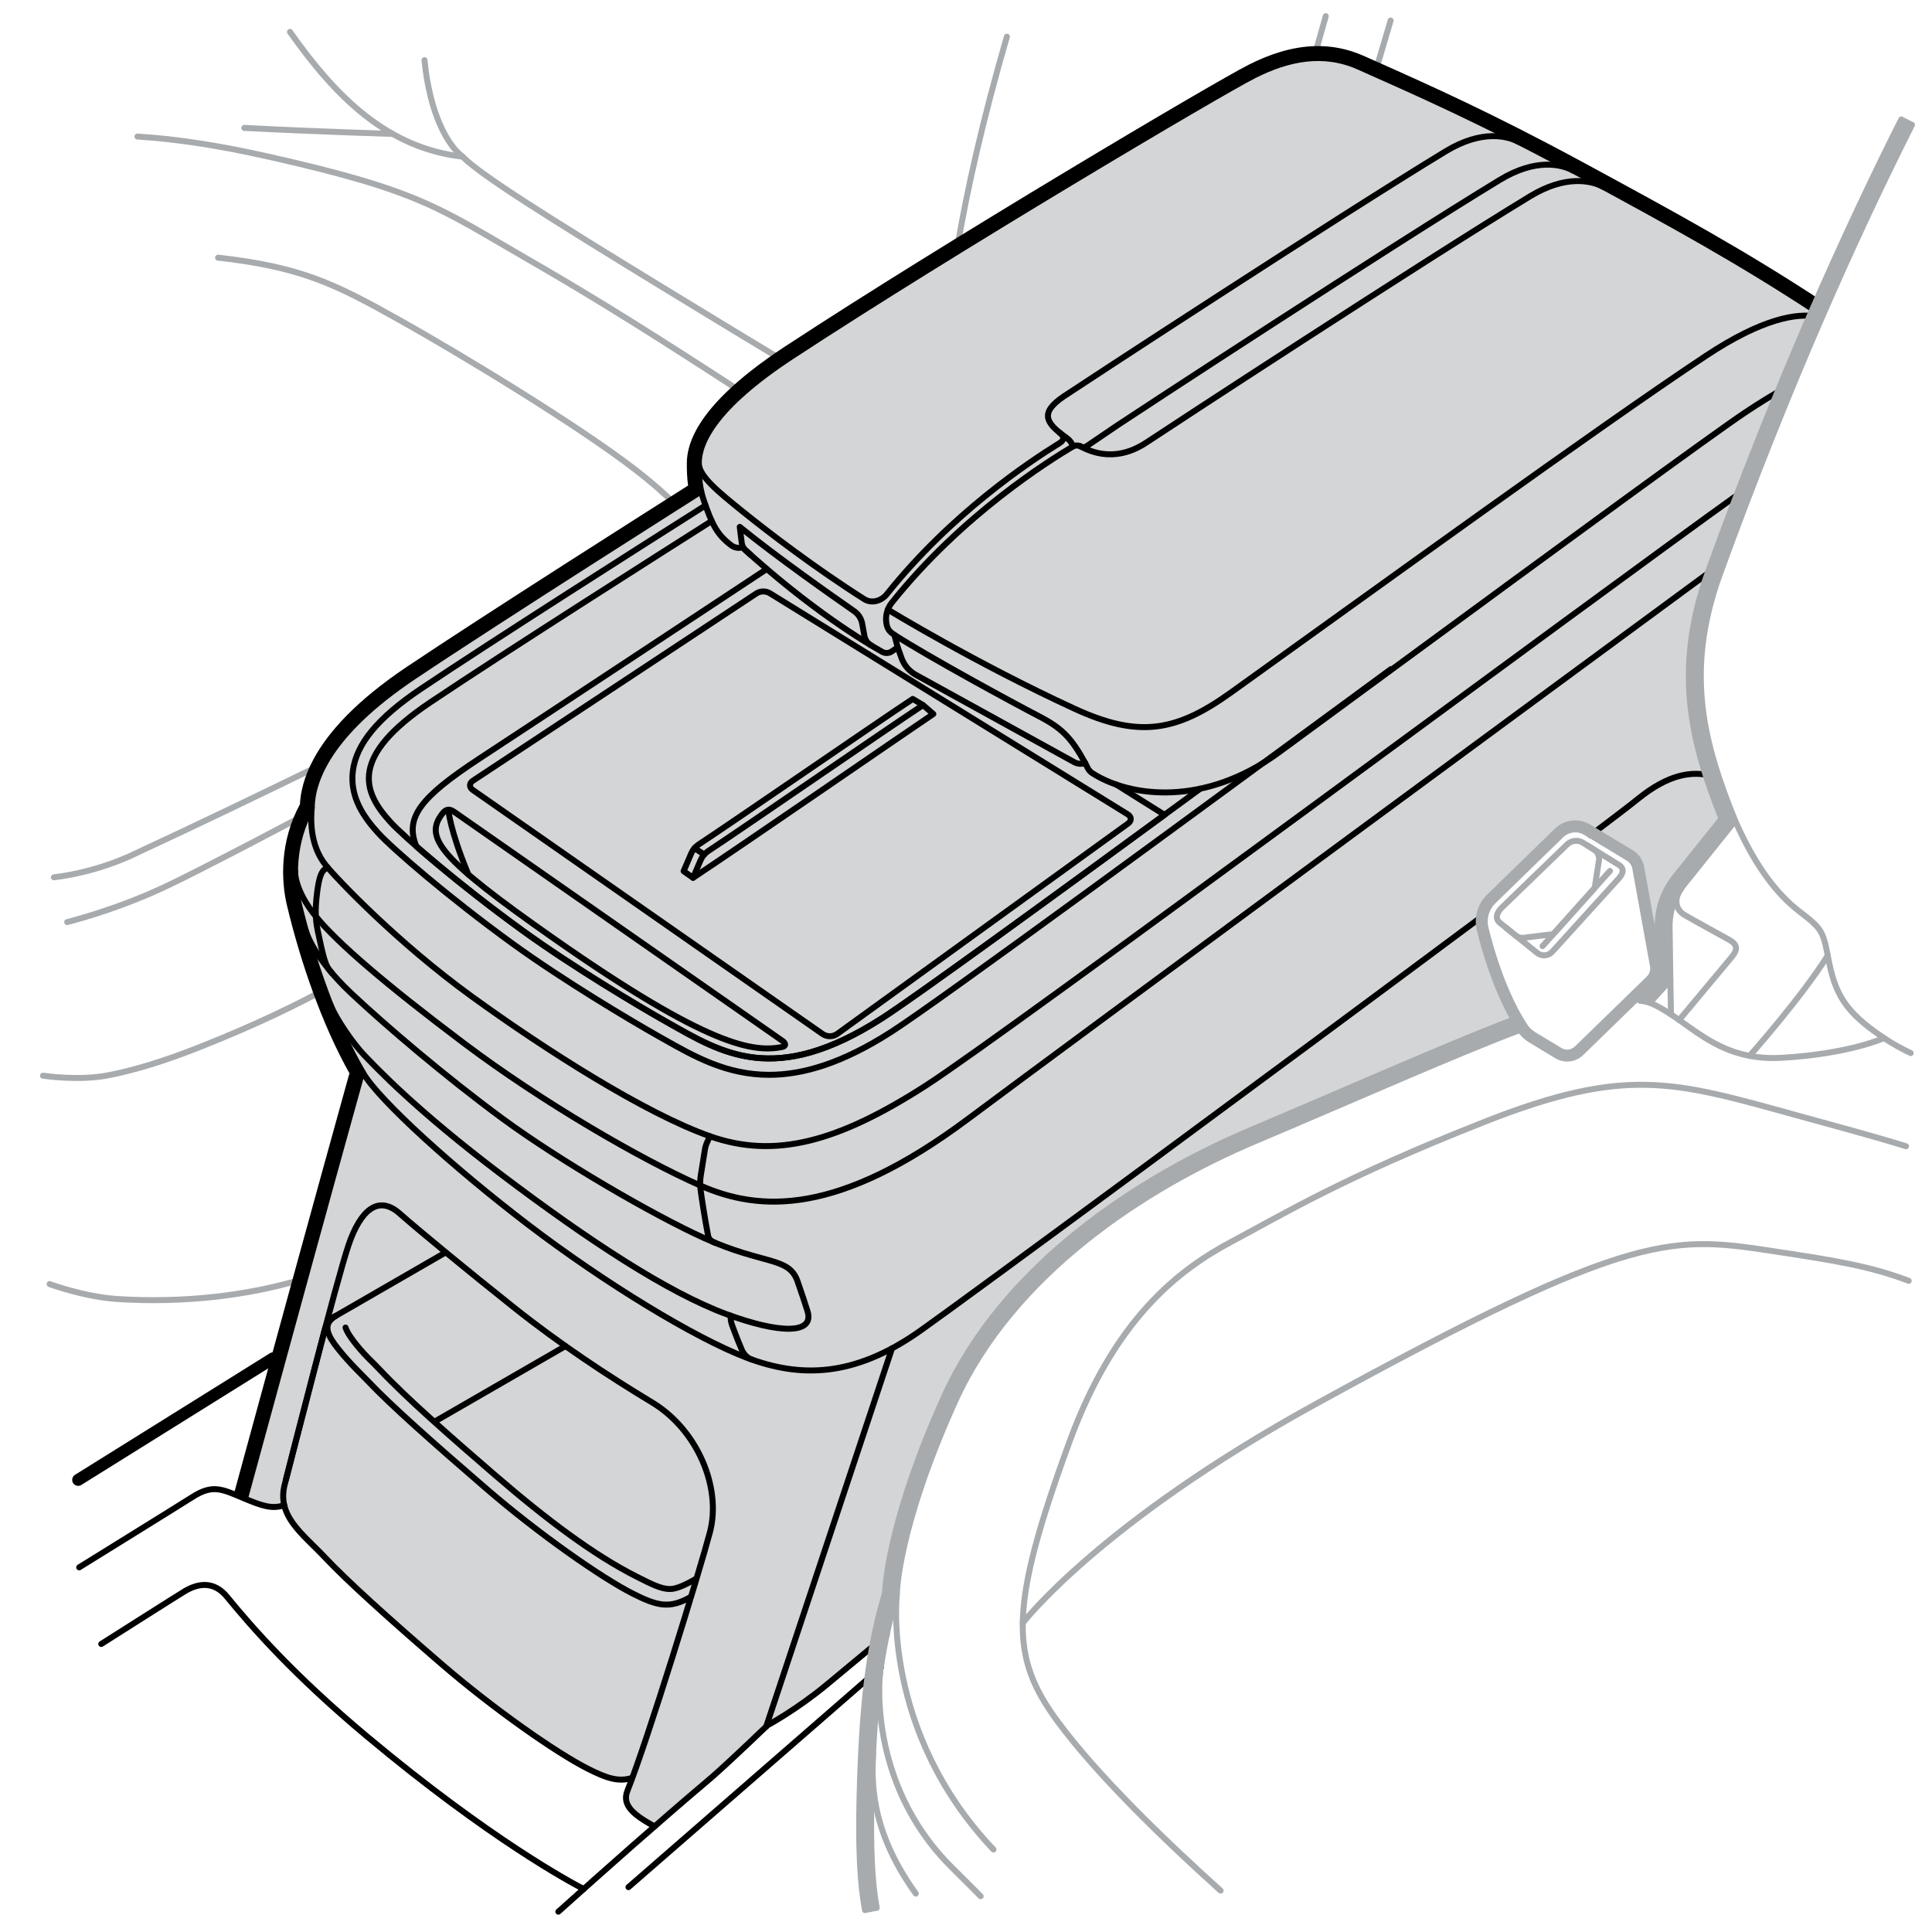 <?xml version="1.0" encoding="UTF-8"?><svg xmlns="http://www.w3.org/2000/svg" width="161.749" height="161.749" viewBox="0 0 161.749 161.749"><g id="uuid-b76fcac2-0acf-4377-8983-55aef8bcf8a9"><path d="m138.809,83.198l1.037-1.144-.065-4.42c-.019-1.313.42-2.592,1.241-3.617l4.252-5.303c-2.627-6.461-4.268-12.428-1.278-20.661,2.929-8.063,5.835-15.268,8.6-21.623l-.447-.293c-6.716-4.407-12.132-7.355-20.055-11.649-8.254-4.473-13.577-6.776-18.318-8.893-2.982-1.331-5.937-.719-8.786.719s-25.088,14.593-38.686,23.51c-6.497,4.26-7.801,7.242-7.801,8.946,0,.601.003,1.456.204,2.368,0,0-17.094,10.82-24.122,15.541s-8.449,8.627-8.485,10.934c-1.669,2.911-1.565,6.031-1.103,7.963,1.131,4.728,2.973,10.088,5.372,14.195l-.008.005c-.078.172-.145.359-.205.565-.177.606-3.732,13.471-6.264,22.743l-3.341,12.235s2.205,1.053,3.246.697c.389,1.653,1.979,2.855,3.39,4.352,1.883,1.998,5.339,5.115,9.749,8.92,4.41,3.805,9.656,7.465,12.279,8.791,1.579.798,2.534,1.11,3.665.782l.048.018c-.144.391-.277.74-.397,1.041-.491,1.229.531,2.029,2.266,2.99,1.532-1.337,3.026-2.624,4.38-3.765l.604-.522c1.651-1.464,4.473-4.18,4.473-4.18,0,0,2.458-1.322,4.979-3.417.413-.343,2.164-1.8,5-4.152.259-1.218.546-2.297.852-3.368,0,0,0-5.369,4.841-16.107,4.841-10.738,15.869-17.931,25.14-21.854,9.281-3.927,16.749-7.269,22.353-9.382l.33-.124c-.033-.043-.065-.088-.095-.134-.655-.993-2.146-3.597-3.279-8.18-.204-.826.045-1.699.654-2.293l5.669-5.517c.552-.538,1.398-.634,2.058-.235l3.563,2.155c.309.187.522.497.587.852l1.903,10.509Z" style="fill:#d3d5d6; stroke-width:0px;"/><path d="m6.63,131.22l3.445-2.135c3.079-1.909,5.477-3.398,6.03-3.751,1.69-1.077,2.447-.681,4.269.085,1.508.634,2.382.954,3.422.599" style="fill:none; stroke:#000; stroke-linecap:round; stroke-linejoin:round; stroke-width:.5px;"/><line x1="6.544" y1="123.898" x2="22.864" y2="113.717" style="fill:none; stroke:#000; stroke-linecap:round; stroke-linejoin:round;"/><path d="m8.478,137.636l3.341-2.119c1.965-1.246,3.375-2.136,3.655-2.303,1.136-.674,2.44-.859,3.526.466,2.095,2.556,5.596,6.574,11.75,11.715,10.289,8.596,17.066,12.214,18.117,12.754" style="fill:none; stroke:#000; stroke-linecap:round; stroke-linejoin:round; stroke-width:.5px;"/><path d="m27.183,82.841c-1.746.959-5.344,2.806-10.574,4.866-2.86,1.127-5.346,1.895-7.574,2.323-2.5.481-5.437.025-5.437.025" style="fill:none; stroke:#a7abae; stroke-linecap:round; stroke-linejoin:round; stroke-width:.5px;"/><path d="m115.104,6.188c.47-1.577.912-3.073,1.321-4.469" style="fill:none; stroke:#a7abae; stroke-linecap:round; stroke-linejoin:round; stroke-width:.5px;"/><path d="m24.274,2.669c3.881,5.493,8.153,9.723,14.457,10.449,1.463,1.495,6.859,4.903,17.438,11.364,4.055,2.476,7.186,4.37,9.505,5.763" style="fill:none; stroke:#a7abae; stroke-linecap:round; stroke-linejoin:round; stroke-width:.5px;"/><path d="m38.731,13.118c-1.274-.972-2.748-3.591-3.193-8.082" style="fill:none; stroke:#a7abae; stroke-linecap:round; stroke-linejoin:round; stroke-width:.5px;"/><path d="m84.299,3.071c-2.021,6.977-3.375,12.934-4.215,18.036" style="fill:none; stroke:#a7abae; stroke-linecap:round; stroke-linejoin:round; stroke-width:.5px;"/><path d="m110.996,1.353c-.315,1.125-.65,2.309-.997,3.514" style="fill:none; stroke:#a7abae; stroke-linecap:round; stroke-linejoin:round; stroke-width:.5px;"/><path d="m20.456,10.708c6.254.324,12.416.5,12.416.5" style="fill:none; stroke:#a7abae; stroke-linecap:round; stroke-linejoin:round; stroke-width:.5px;"/><path d="m18.255,21.571c6.958.781,9.798,2.201,15.123,5.183,5.325,2.982,15.032,8.874,19.809,12.567,1.519,1.174,2.668,2.212,3.528,3.082" style="fill:none; stroke:#a7abae; stroke-linecap:round; stroke-linejoin:round; stroke-width:.5px;"/><path d="m27.22,63.868c-5.602,2.729-10.585,5.128-15.638,7.474-.35.163-3.167,1.628-7.071,2.107" style="fill:none; stroke:#a7abae; stroke-linecap:round; stroke-linejoin:round; stroke-width:.5px;"/><path d="m11.507,11.431c3.338.212,6.804.745,10.982,1.685,12.801,2.878,14.332,4.348,21.831,8.665,5.925,3.411,11.072,6.681,17.893,11.116" style="fill:none; stroke:#a7abae; stroke-linecap:round; stroke-linejoin:round; stroke-width:.5px;"/><path d="m25.873,68.033c-2.858,1.524-5.939,3.139-9.049,4.724-1.166.594-2.263,1.141-3.304,1.624-3.997,1.854-7.896,2.816-7.896,2.816" style="fill:none; stroke:#a7abae; stroke-linecap:round; stroke-linejoin:round; stroke-width:.5px;"/><path d="m25.314,107.102c-4.661,1.391-9.945,1.996-15.437,1.657-2.813-.173-5.723-1.254-5.723-1.254" style="fill:none; stroke:#a7abae; stroke-linecap:round; stroke-linejoin:round; stroke-width:.5px;"/></g><g id="uuid-bc4f741c-4305-4ecc-9557-5c876a910df8"><path d="m133.161,69.927c1.98-1.494,3.371-2.558,3.965-3.04,2.573-2.085,4.52-2.357,6.188-1.93" style="fill:none; stroke:#000; stroke-linecap:round; stroke-linejoin:round; stroke-width:.5px;"/><path d="m30.37,89.772c.018.032.035.063.054.094,1.332,2.262,7.551,7.905,13.835,12.697,6.284,4.793,13.904,9.46,18.27,11.111,4.367,1.651,8.887,1.722,14.532-2.272,4.012-2.839,30.401-22.296,46.94-34.619" style="fill:none; stroke:#000; stroke-linecap:round; stroke-linejoin:round; stroke-width:.5px;"/><path d="m145.68,41.273c-12.797,9.167-61.383,45.241-68.14,49.594-7.384,4.757-12.673,6.177-18.105,4.26-5.431-1.917-13.763-7.226-19.946-11.707-6.182-4.481-11.194-9.738-12.182-10.942-1.456-1.775-1.267-4.102-1.207-4.864" style="fill:none; stroke:#000; stroke-linecap:round; stroke-linejoin:round; stroke-width:.5px;"/><path d="m100.486,66.031c-12.376,9.071-23.75,17.353-26.589,19.182-9.035,5.821-13.457,2.953-18.062.358-2.306-1.299-7.888-4.62-12.125-7.691-5.262-3.814-9.882-7.802-11.046-9.084-2.295-2.528-3.441-5.426,3.349-9.988,6.169-4.146,20.432-13.2,23.571-15.191" style="fill:none; stroke:#000; stroke-linecap:round; stroke-linejoin:round; stroke-width:.5px;"/><path d="m25.623,77.989s.618,2.189,3.756,5.143c2.895,2.724,7.883,6.978,12.662,10.496,4.779,3.518,12.646,8.102,16.953,10.043,4.984,2.247,7.055,1.519,7.781,3.61.449,1.294.563,1.658.824,2.471.643,1.998-2.405,1.893-6.807.261-4.908-1.821-11.511-6.154-18.789-11.656-7.277-5.503-10.579-9.053-11.502-10.011s-2.346-3.023-2.813-4.178" style="fill:none; stroke:#000; stroke-linecap:round; stroke-linejoin:round; stroke-width:.5px;"/><path d="m93.471,65.693l4.028,2.527c-11.177,8.183-20.992,15.312-23.601,16.993-9.035,5.821-13.457,2.953-18.062.358-2.306-1.299-7.888-4.62-12.125-7.691-3.52-2.552-6.753-5.181-8.856-7.026-.966-2.389.289-4.073,5.289-7.352,5.344-3.505,21.848-14.408,24.053-15.864" style="fill:none; stroke:#000; stroke-linecap:round; stroke-linejoin:round; stroke-width:.5px;"/><path d="m65.519,87.15c-.247-.173-27.505-19.189-27.505-19.189-.461-.321-.737-.153-.971.145-1.562,1.999-.304,3.729,9.338,10.477,13.038,9.125,16.721,9.519,19.08,9.079.398-.074.305-.34.058-.513Z" style="fill:none; stroke:#000; stroke-linecap:round; stroke-linejoin:round; stroke-width:.5px;"/><path d="m37.54,67.79s.085,1.598,1.668,5.419" style="fill:none; stroke:#000; stroke-linecap:round; stroke-linejoin:round; stroke-width:.5px;"/><path d="m116.451,56.02c-16.828,12.363-37.77,27.75-41.807,30.351-4.147,2.671-7.458,3.614-10.246,3.614-3.561,0-6.272-1.535-8.795-2.964l-.443-.25c-2.377-1.34-7.998-4.689-12.257-7.776-5.344-3.874-10.049-7.942-11.257-9.274-1.121-1.235-2.374-2.937-2.106-5.148.278-2.284,2.091-4.48,5.706-6.909,5.828-3.916,19.029-12.312,23.808-15.341" style="fill:none; stroke:#000; stroke-linecap:round; stroke-linejoin:round; stroke-width:.5px;"/><path d="m62.961,113.833c-.683-.226-.903-.939-.903-.939,0,0-.309-.697-.779-1.984-.089-.243-.116-.508-.109-.76" style="fill:none; stroke:#000; stroke-linecap:round; stroke-linejoin:round; stroke-width:.5px;"/><path d="m59.435,95.127l-.238.516c-.087.188-.147.388-.18.593l-.348,2.18c-.064.402-.069.819-.013,1.223.108.774.319,2.192.622,3.792.047.249.216.459.449.557l.166.07" style="fill:none; stroke:#000; stroke-linecap:round; stroke-linejoin:round; stroke-width:.5px;"/><path d="m27.426,72.619c-.421.231-.713.471-.926,2.521-.182,1.751.024,2.411.293,3.674.411,1.929.579,2.183,1.005,2.664" style="fill:none; stroke:#000; stroke-linecap:round; stroke-linejoin:round; stroke-width:.5px;"/><path d="m24.704,72.956s-.081,1.535,1.737,3.766c1.818,2.231,5.855,5.691,12.391,10.612,6.536,4.921,14.822,9.725,19.791,11.917,4.968,2.192,11.504,2.577,22.423-5.574,9.538-7.12,48.237-35.597,62.51-46.094" style="fill:none; stroke:#000; stroke-linecap:round; stroke-linejoin:round; stroke-width:.5px;"/><path d="m58.708,41.139c.052.234.117.473.199.711.704,2.059,1.121,2.906,2.312,3.805.261.197.601.261.916.172l.013-.004c5.719,5.232,10.346,7.986,11.714,8.751.25.14.557.127.794-.034l.503-.34.319.893c.214.599.639,1.099,1.196,1.405l13.257,7.308c.283.156.62.184.924.077,0,0,0,0,0,0l.203.407c.092.184.231.338.404.448,3.213,2.049,9.448,2.775,15.598-1.739,3.274-2.403,6.542-4.804,9.667-7.1,14.017-10.298,26.636-19.532,29.346-21.344,1.317-.88,2.442-1.565,3.436-2.099" style="fill:none; stroke:#000; stroke-linecap:round; stroke-linejoin:round; stroke-width:.5px;"/><g id="uuid-c33fefb8-0660-446f-b6af-3156bbfe2349"><path d="m152.56,25.51c-6.746-4.427-12.188-7.388-20.109-11.681-7.641-4.141-12.783-6.43-17.258-8.423-.375-.167-.745-.332-1.111-.495-1.323-.591-2.648-.831-3.959-.8-1.892.045-3.726.653-5.471,1.534-2.888,1.457-25.155,14.631-38.759,23.552-4.247,2.785-6.394,5.088-7.389,6.93-.549,1.016-.751,1.9-.751,2.643,0,.494.001,1.211.124,2.006-2.692,1.706-17.331,10.996-23.71,15.281-4.196,2.819-6.49,5.394-7.679,7.584-.787,1.45-1.085,2.723-1.131,3.766-1.692,3.074-1.572,6.322-1.088,8.345,1.112,4.65,2.911,9.934,5.262,14.085-.034.096-.065.195-.094.295-.179.614-3.736,13.488-6.267,22.756l-3.341,12.235" style="fill:none; stroke:#000; stroke-linecap:round; stroke-linejoin:round; stroke-width:.5px;"/><path d="m152.423,25.72c-6.736-4.42-12.169-7.377-20.091-11.67-7.632-4.136-12.767-6.422-17.241-8.414-.375-.167-.745-.332-1.111-.495-1.288-.575-2.576-.808-3.851-.778-1.842.044-3.639.636-5.364,1.507-2.875,1.451-25.133,14.619-38.735,23.538-4.231,2.775-6.339,5.05-7.306,6.84-.532.985-.721,1.828-.721,2.524,0,.529.001,1.292.148,2.129-2.274,1.441-17.348,11.002-23.845,15.366-4.174,2.804-6.435,5.351-7.599,7.495-.785,1.445-1.068,2.702-1.104,3.716-1.684,3.02-1.569,6.224-1.093,8.217,1.118,4.674,2.93,9.982,5.294,14.12-.047.125-.09.254-.129.388-.179.612-3.735,13.482-6.266,22.751l-3.341,12.235" style="fill:none; stroke:#000; stroke-linecap:round; stroke-linejoin:round; stroke-width:.5px;"/><path d="m152.286,25.928c-6.726-4.414-12.151-7.366-20.073-11.659-7.624-4.132-12.751-6.415-17.224-8.406-.375-.167-.745-.332-1.112-.495-1.253-.559-2.504-.786-3.743-.756-1.793.043-3.552.62-5.258,1.48-2.862,1.444-25.11,14.606-38.71,23.524-4.216,2.764-6.284,5.012-7.223,6.75-.515.953-.691,1.756-.691,2.405,0,.564.002,1.373.174,2.25-1.678,1.063-17.331,10.985-23.982,15.453-4.152,2.789-6.379,5.309-7.518,7.407-.783,1.442-1.05,2.682-1.075,3.666-1.676,2.966-1.567,6.127-1.097,8.09,1.125,4.7,2.951,10.033,5.327,14.158-.062.15-.116.309-.166.478-.178.609-3.733,13.477-6.265,22.747l-3.341,12.235" style="fill:none; stroke:#000; stroke-linecap:round; stroke-linejoin:round; stroke-width:.5px;"/></g><path d="m152.149,26.137c-6.716-4.407-12.132-7.355-20.055-11.649-8.254-4.473-13.577-6.776-18.318-8.893-2.982-1.331-5.937-.719-8.786.719s-25.088,14.593-38.686,23.51c-6.497,4.26-7.801,7.242-7.801,8.946,0,.601.003,1.456.204,2.368h0s-17.094,10.82-24.123,15.541-8.449,8.627-8.485,10.934c-1.669,2.911-1.565,6.031-1.103,7.963,1.131,4.728,2.973,10.088,5.372,14.195l-.008.005c-.078.172-.145.359-.205.565-.177.606-3.732,13.471-6.264,22.743l-3.341,12.235" style="fill:none; stroke:#000; stroke-linecap:round; stroke-linejoin:round; stroke-width:.5px;"/><path d="m90.393,37.336c2.687,1.479,4.784.261,5.748-.394.994-.674,23.075-15.123,31.959-20.51,3.022-1.833,5.176-1.303,6.151-.774" style="fill:none; stroke:#000; stroke-linecap:round; stroke-linejoin:round; stroke-width:.5px;"/><path d="m127.177,11.897c-.975-.529-3.129-1.059-6.151.774-8.884,5.387-30.965,19.835-31.959,20.51-2.01,1.366-1.583,2.205.211,3.464.331.232.488.516.562.727" style="fill:none; stroke:#000; stroke-linecap:round; stroke-linejoin:round; stroke-width:.5px;"/><path d="m131.717,14.285c-.975-.529-3.129-1.059-6.151.774-8.884,5.387-30.965,19.835-31.959,20.51l-2.638,1.79c-.141.096-.323.105-.473.024l-.006-.003c-.217-.117-.48-.112-.692.015-1.841,1.097-9.235,5.664-15.139,13.067-.419.526-.575,1.217-.42,1.871l.011.044c.061.257.214.482.43.634l.197.138.28,1.053" style="fill:none; stroke:#000; stroke-linecap:round; stroke-linejoin:round; stroke-width:.5px;"/><path d="m74.877,53.148c2.869,1.85,9.828,5.634,12.126,6.828,1.894.984,2.691,1.787,3.852,3.909" style="fill:none; stroke:#000; stroke-linecap:round; stroke-linejoin:round; stroke-width:.5px;"/><path d="m72.902,54.017c-.28-.171-.473-.453-.532-.776l-.185-1.025c-.077-.425-.319-.802-.673-1.048-1.636-1.136-6.527-4.564-9.579-7.058l.166,1.34c.03.241.146.464.326.627l.417.377" style="fill:none; stroke:#000; stroke-linecap:round; stroke-linejoin:round; stroke-width:.5px;"/><path d="m58.503,38.771c0,1.09,1.624,2.396,3.701,4.074,2.077,1.677,6.044,4.713,10.144,7.312.676.429,1.49.104,1.891-.4,5.363-6.725,11.924-11.091,14.462-12.657.582-.359.228-.709-.005-.89" style="fill:none; stroke:#000; stroke-linecap:round; stroke-linejoin:round; stroke-width:.5px;"/><path d="m74.331,51.039s7.312,4.468,15.645,8.302c5.391,2.48,8.521,1.903,13.073-1.358,11.928-8.547,30.719-22.187,39.778-28.196,4.731-3.138,7.618-3.582,9.255-3.283" style="fill:none; stroke:#000; stroke-linecap:round; stroke-linejoin:round; stroke-width:.5px;"/><path d="m23.941,123.861c.362-1.438,4.254-16.736,5.248-19.647.994-2.911,2.485-4.189,4.26-2.627s5.751,4.828,9.585,7.881c3.834,3.053,7.81,5.68,11.573,7.952,3.763,2.272,5.822,7.1,4.828,10.863-.876,3.316-5.205,17.385-6.904,21.638-.491,1.229.531,2.029,2.266,2.99" style="fill:none; stroke:#000; stroke-linecap:round; stroke-linejoin:round; stroke-width:.5px;"/><path d="m74.233,136.876c-2.836,2.352-4.587,3.809-5,4.152-2.521,2.095-4.979,3.417-4.979,3.417,0,0-2.822,2.716-4.473,4.18l-.604.522c-3.792,3.196-8.686,7.54-12.432,10.902" style="fill:none; stroke:#000; stroke-linecap:round; stroke-linejoin:round; stroke-width:.5px;"/><line x1="64.147" y1="144.548" x2="74.68" y2="112.887" style="fill:none; stroke:#000; stroke-linecap:round; stroke-linejoin:round; stroke-width:.5px;"/><line x1="52.615" y1="157.995" x2="73.746" y2="139.602" style="fill:none; stroke:#000; stroke-linecap:round; stroke-linejoin:round; stroke-width:.5px;"/><g id="uuid-da75a34a-f185-4aed-bfda-fca214dfd859"><path d="m127.066,85.23c-3.885,1.465-8.652,3.514-14.256,5.921-2.536,1.09-5.247,2.254-8.133,3.476-9.36,3.961-20.668,11.286-25.662,22.364-4.42,9.804-4.877,15.373-4.924,16.359-1.067,3.753-1.892,7.638-2.125,16.944-.112,4.45.038,7.423.454,9.625" style="fill:none; stroke:#a7abae; stroke-linecap:round; stroke-linejoin:round; stroke-width:.5px;"/><path d="m127.154,85.464c-3.879,1.463-8.64,3.509-14.245,5.917-2.536,1.09-5.248,2.255-8.135,3.476-9.338,3.951-20.576,11.244-25.532,22.237-4.473,9.921-4.869,15.445-4.904,16.298-1.064,3.738-1.89,7.599-2.123,16.908-.111,4.445.039,7.397.449,9.572" style="fill:none; stroke:#a7abae; stroke-linecap:round; stroke-linejoin:round; stroke-width:.5px;"/><path d="m127.242,85.698c-3.872,1.46-8.628,3.504-14.235,5.913-2.536,1.09-5.248,2.255-8.136,3.477-9.316,3.942-20.484,11.201-25.401,22.109-4.537,10.063-4.86,15.539-4.883,16.236-1.061,3.724-1.888,7.559-2.122,16.874-.111,4.44.04,7.371.445,9.52" style="fill:none; stroke:#a7abae; stroke-linecap:round; stroke-linejoin:round; stroke-width:.5px;"/><path d="m127.331,85.932c-3.866,1.458-8.615,3.499-14.225,5.908-2.536,1.09-5.249,2.255-8.137,3.477-9.294,3.933-20.392,11.159-25.271,21.982-4.854,10.767-4.863,16.209-4.853,16.14-1.063,3.72-1.896,7.525-2.13,16.873-.111,4.435.041,7.345.441,9.467" style="fill:none; stroke:#a7abae; stroke-linecap:round; stroke-linejoin:round; stroke-width:.5px;"/></g><path d="m127.419,86.165c-5.604,2.114-13.071,5.455-22.353,9.382-9.272,3.923-20.3,11.117-25.14,21.854-4.841,10.738-4.841,16.107-4.841,16.107-1.056,3.697-1.887,7.48-2.12,16.811-.111,4.43.042,7.319.437,9.414" style="fill:none; stroke:#a7abae; stroke-linecap:round; stroke-linejoin:round; stroke-width:.5px;"/><g id="uuid-ea95e98b-cf23-4997-b42e-cba144bcfbfc"><path d="m159.181,9.998c-4.695,9.317-10.367,21.862-16.125,37.715-3.027,8.335-1.467,14.473,1.072,20.833l-3.886,4.846c-.967,1.206-1.484,2.711-1.461,4.257l.059,4.025-1.057,1.166c-.131-.023-.264-.041-.398-.055" style="fill:none; stroke:#a7abae; stroke-linecap:round; stroke-linejoin:round; stroke-width:.5px;"/><path d="m159.404,10.11c-4.69,9.309-10.359,21.845-16.114,37.688-3.018,8.31-1.438,14.407,1.123,20.791l-3.977,4.96c-.931,1.161-1.428,2.609-1.406,4.097l.06,4.124-1.217,1.343c-.167-.034-.339-.06-.515-.078" style="fill:none; stroke:#a7abae; stroke-linecap:round; stroke-linejoin:round; stroke-width:.5px;"/><path d="m159.628,10.223c-4.686,9.3-10.351,21.828-16.102,37.661-3.01,8.285-1.408,14.34,1.175,20.747l-4.068,5.074c-.894,1.115-1.372,2.507-1.351,3.937l.062,4.223-1.38,1.523c-.201-.048-.41-.082-.629-.105" style="fill:none; stroke:#a7abae; stroke-linecap:round; stroke-linejoin:round; stroke-width:.5px;"/><path d="m159.851,10.335c-4.682,9.292-10.343,21.81-16.09,37.633-3,8.26-1.379,14.271,1.226,20.704l-4.16,5.188c-.858,1.07-1.316,2.405-1.296,3.777l.063,4.321-1.548,1.708c-.23-.064-.477-.108-.739-.136" style="fill:none; stroke:#a7abae; stroke-linecap:round; stroke-linejoin:round; stroke-width:.5px;"/></g><path d="m160.074,10.448c-4.678,9.284-10.335,21.793-16.079,37.606-2.99,8.233-1.349,14.2,1.278,20.661l-4.252,5.303c-.822,1.025-1.26,2.303-1.241,3.617l.065,4.42-1.72,1.898c-.254-.083-.535-.14-.844-.172" style="fill:none; stroke:#a7abae; stroke-linecap:round; stroke-linejoin:round; stroke-width:.5px;"/><path d="m138.125,83.952c3.247,1.351,5.391,4.927,11.035,4.608,5.644-.32,8.573-1.651,8.573-1.651" style="fill:none; stroke:#a7abae; stroke-linecap:round; stroke-linejoin:round; stroke-width:.5px;"/><path d="m145.274,68.715c1.704,3.869,3.514,6.159,5.378,7.597,1.864,1.438,1.97,1.597,2.396,3.834.575,3.018,1.331,4.526,4.686,6.763.703.469,1.457.888,2.232,1.255" style="fill:none; stroke:#a7abae; stroke-linecap:round; stroke-linejoin:round; stroke-width:.5px;"/><path d="m75.085,133.508s-1.322,11.403,8.089,21.335" style="fill:none; stroke:#a7abae; stroke-linecap:round; stroke-linejoin:round; stroke-width:.5px;"/><path d="m73.684,140.036s-1.174,9.134,5.944,16.247c.886.885,1.71,1.707,2.474,2.468" style="fill:none; stroke:#a7abae; stroke-linecap:round; stroke-linejoin:round; stroke-width:.5px;"/><path d="m73.096,146.742c-.085,2.182-.355,6.333,3.576,11.79" style="fill:none; stroke:#a7abae; stroke-linecap:round; stroke-linejoin:round; stroke-width:.5px;"/><path d="m159.8,107.232c-3.159-1.211-6.247-1.709-10.664-2.379-9.068-1.377-11.902-2.197-39.007,12.71-18.113,9.962-24.5,18.316-24.5,18.316" style="fill:none; stroke:#a7abae; stroke-linecap:round; stroke-linejoin:round; stroke-width:.5px;"/><path d="m159.57,95.964c-2.8-.866-5.775-1.661-9.181-2.6-10.295-2.84-14.24-4.119-26.128.568-11.888,4.686-16.784,7.697-21.163,10.027-4.378,2.33-9.781,6.427-13.556,16.74-5.115,13.976-4.981,18.009-.997,23.419,3.277,4.449,8.815,9.82,13.645,14.167" style="fill:none; stroke:#a7abae; stroke-linecap:round; stroke-linejoin:round; stroke-width:.5px;"/><path d="m140.581,85.396l4.28-5.128c.546-.628.759-1.107-.093-1.586s-2.822-1.544-3.728-2.077-.806-1.533-.316-2.18" style="fill:none; stroke:#a7abae; stroke-linecap:round; stroke-linejoin:round; stroke-width:.5px;"/><line x1="139.845" y1="82.054" x2="139.895" y2="84.926" style="fill:none; stroke:#a7abae; stroke-linecap:round; stroke-linejoin:round; stroke-width:.5px;"/><path d="m146.479,88.398s4.304-4.84,6.542-8.396" style="fill:none; stroke:#a7abae; stroke-linecap:round; stroke-linejoin:round; stroke-width:.5px;"/><g id="uuid-c4783911-c71d-4244-8646-c5b8a2efaa2d"><path d="m127.237,86.183c.233.353.543.653.907.873l2.193,1.326c.327.198.7.272,1.059.231s.706-.198.979-.465l6.024-5.862c.2-.195.345-.433.428-.691s.103-.536.053-.811l-1.482-8.186c-.045-.248-.142-.481-.282-.684s-.322-.377-.538-.507l-3.563-2.155c-.427-.258-.915-.356-1.385-.302s-.923.259-1.28.607l-5.669,5.517c-.368.358-.628.801-.764,1.279-.137.478-.15.993-.027,1.492,1.147,4.64,2.661,7.297,3.347,8.336Z" style="fill:none; stroke:#a7abae; stroke-linecap:round; stroke-linejoin:round; stroke-width:.5px;"/><path d="m127.341,86.114c.223.338.52.625.867.835l2.193,1.326c.302.183.647.252.98.214s.653-.183.906-.43l6.024-5.862c.185-.18.319-.4.396-.639s.095-.496.049-.75l-1.482-8.186c-.042-.23-.132-.446-.262-.635s-.299-.35-.5-.471l-3.563-2.155c-.403-.244-.863-.336-1.306-.285s-.87.244-1.208.573l-5.669,5.517c-.352.343-.601.767-.731,1.224-.131.458-.144.95-.026,1.428,1.143,4.626,2.652,7.27,3.33,8.297Z" style="fill:none; stroke:#a7abae; stroke-linecap:round; stroke-linejoin:round; stroke-width:.5px;"/><path d="m127.445,86.045c.213.322.496.596.828.797l2.193,1.326c.278.168.595.232.901.197s.601-.169.833-.395l6.024-5.862c.17-.166.294-.368.364-.588s.087-.456.045-.69l-1.482-8.186c-.038-.213-.122-.412-.242-.586s-.277-.323-.462-.435l-3.563-2.155c-.378-.229-.81-.316-1.227-.268s-.818.23-1.135.538l-5.669,5.517c-.337.328-.573.732-.698,1.169-.125.437-.137.907-.025,1.363,1.139,4.611,2.642,7.242,3.313,8.258Z" style="fill:none; stroke:#a7abae; stroke-linecap:round; stroke-linejoin:round; stroke-width:.5px;"/><path d="m127.549,85.977c.203.307.473.568.788.759l2.193,1.326c.254.153.543.211.822.179s.548-.154.76-.361l6.024-5.862c.155-.151.268-.336.332-.536s.08-.416.041-.629l-1.482-8.186c-.035-.195-.112-.378-.222-.538s-.254-.296-.423-.399l-3.563-2.155c-.354-.214-.758-.295-1.148-.251s-.765.215-1.062.503l-5.669,5.517c-.321.312-.546.697-.665,1.113-.119.417-.131.864-.024,1.299,1.136,4.597,2.633,7.215,3.296,8.219Z" style="fill:none; stroke:#a7abae; stroke-linecap:round; stroke-linejoin:round; stroke-width:.5px;"/></g><path d="m127.654,85.908c.193.292.449.54.749.721l2.193,1.326c.459.277,1.047.21,1.431-.164l6.024-5.862c.281-.273.407-.668.338-1.054l-1.482-8.186c-.064-.355-.278-.665-.587-.852l-3.563-2.155c-.66-.399-1.505-.302-2.058.235l-5.669,5.517c-.61.594-.859,1.467-.654,2.293,1.132,4.583,2.623,7.187,3.279,8.18Z" style="fill:none; stroke:#a7abae; stroke-linecap:round; stroke-linejoin:round; stroke-width:.5px;"/><path d="m132.524,70.554c-.422-.26-.965-.201-1.321.144-1.462,1.413-5.092,4.921-5.455,5.273-.457.441-.602.941-.176,1.286l3.115,2.519c.384.311.942.267,1.274-.099l5.578-6.146c.445-.491.386-.879-.008-1.122l-3.007-1.854Z" style="fill:none; stroke:#a7abae; stroke-linecap:round; stroke-linejoin:round; stroke-width:.5px;"/><path d="m126.115,77.696l.763.617c.172.139.388.212.609.207l2.558-.315,3.464-3.864.37-2.412c.007-.33-.161-.638-.442-.811l-.54-.333" style="fill:none; stroke:#a7abae; stroke-linecap:round; stroke-linejoin:round; stroke-width:.5px;"/><line x1="129.144" y1="79.21" x2="134.787" y2="72.915" style="fill:none; stroke:#a7abae; stroke-linecap:round; stroke-linejoin:round; stroke-width:.5px;"/><path d="m28.929,111.144c.266.839,1.626,2.281,1.876,2.528.335.331.678.669,1.011,1.022,2.248,2.385,5.894,5.579,9.604,8.78,4.411,3.806,8.31,6.719,11.875,8.521,1.304.66,2.06,1.04,2.799,1.04.519,0,1.276-.329,2.182-.863" style="fill:none; stroke:#000; stroke-linecap:round; stroke-linejoin:round; stroke-width:.5px;"/><path d="m57.769,133.731c-1.712.954-2.71.74-4.77-.301-2.623-1.326-7.869-4.987-12.279-8.791-4.41-3.805-8.044-7.024-9.927-9.022-.395-.419-1.583-1.542-2.534-2.756-.716-.915-1.395-1.976-.169-2.683" style="fill:none; stroke:#000; stroke-linecap:round; stroke-linejoin:round; stroke-width:.5px;"/><line x1="36.406" y1="119.009" x2="47.342" y2="112.695" style="fill:none; stroke:#000; stroke-linecap:round; stroke-linejoin:round; stroke-width:.5px;"/><path d="m52.881,148.863c-1.131.328-2.086.016-3.665-.782-2.623-1.326-7.869-4.987-12.279-8.791-4.41-3.805-7.866-6.921-9.749-8.92-1.883-1.998-4.088-3.473-3.324-6.193.025-.09,2.567-9.912,3.315-12.802.131-.506.46-.938.912-1.199l9.23-5.329" style="fill:none; stroke:#000; stroke-linecap:round; stroke-linejoin:round; stroke-width:.5px;"/><path d="m94.42,68.182c.32.198.332.54.028.76l-24.342,17.607c-.372.269-.873.273-1.249.011l-29.278-20.427c-.308-.215-.304-.561.01-.768l23.719-15.67c.351-.232.804-.238,1.161-.018l29.952,18.504Z" style="fill:none; stroke:#000; stroke-linejoin:round; stroke-width:.5px;"/><path d="m76.416,58.517c-3.65,2.42-14.762,10.1-17.918,12.181-.281.185-.498.446-.63.755l-.635,1.48.79.557c3.653-2.406,18.61-12.713,20.117-13.713l-.862-.747-.861-.514Z" style="fill:none; stroke:#000001; stroke-linecap:round; stroke-linejoin:round; stroke-width:.5px;"/><path d="m77.277,59.031c-3.65,2.42-14.834,10.143-17.989,12.224-.281.185-.498.446-.63.755l-.635,1.48" style="fill:none; stroke:#000001; stroke-linecap:round; stroke-linejoin:round; stroke-width:.5px;"/><line x1="58.145" y1="71.01" x2="58.96" y2="71.541" style="fill:none; stroke:#000001; stroke-linecap:round; stroke-linejoin:round; stroke-width:.5px;"/></g></svg>